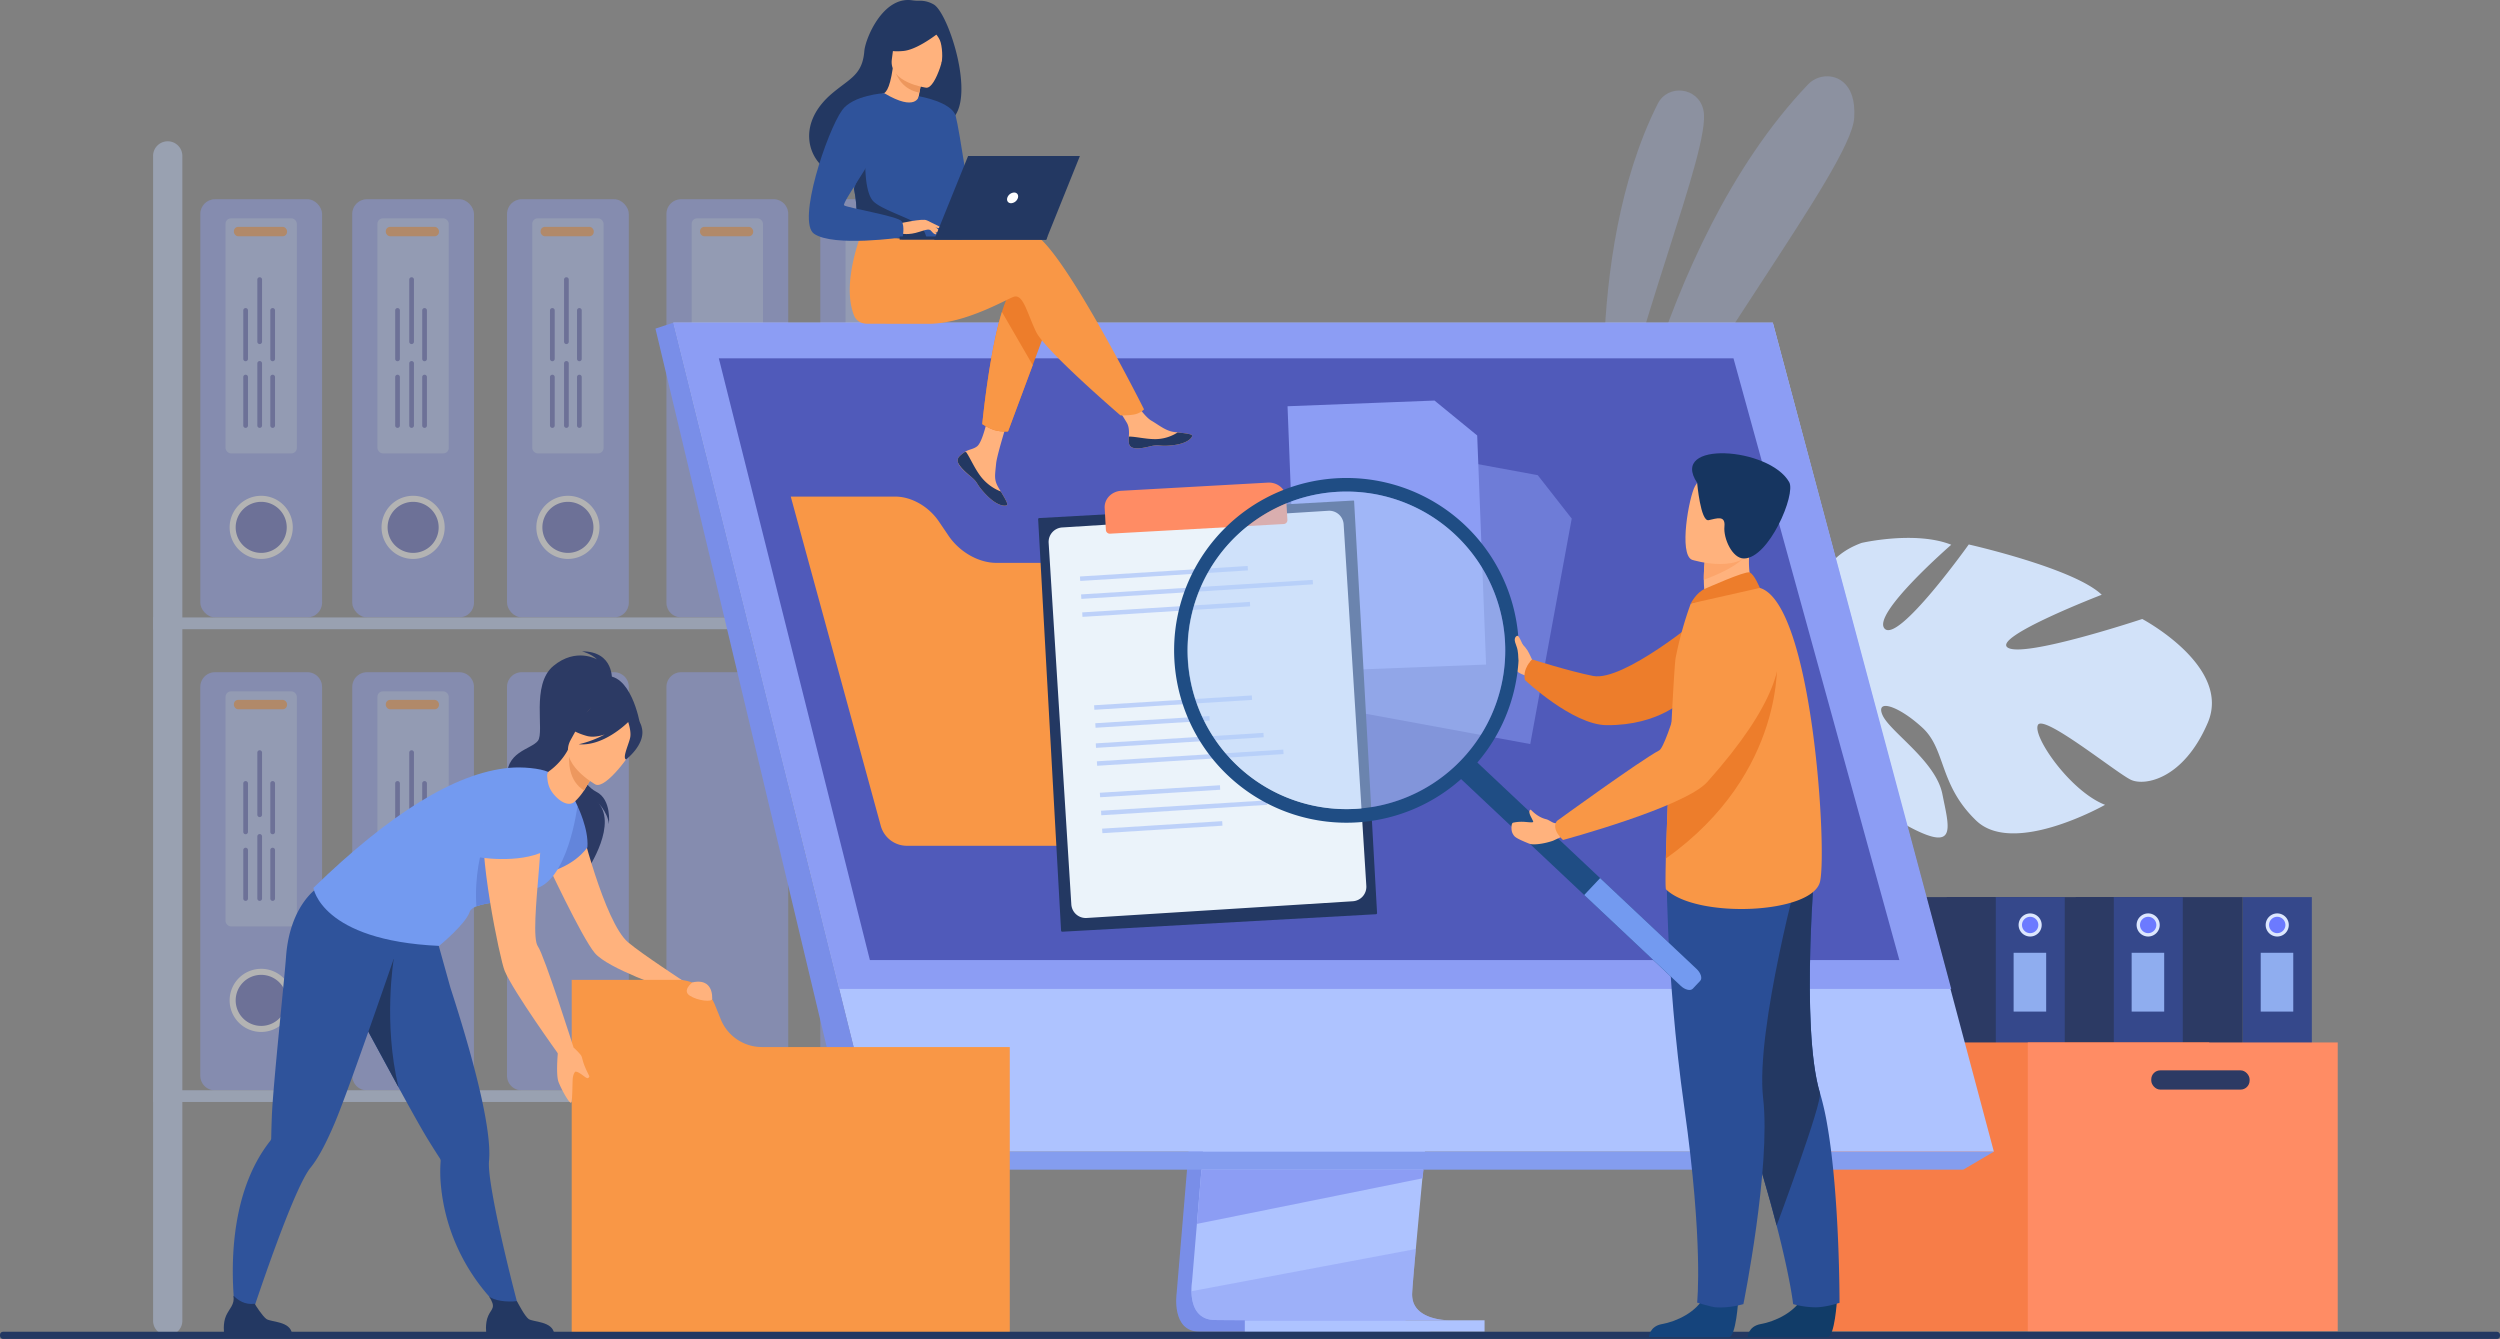<svg xmlns="http://www.w3.org/2000/svg" viewBox="0 0 2336.66 1251.48"><rect x="0" y="0" width="2336.66" height="1251.48" fill="#808080" stroke="none"/><defs><style>.cls-1{opacity:0.5;}.cls-2{fill:#aec3ff;}.cls-3{opacity:0.4;}.cls-4{fill:#8c9df4;}.cls-5{fill:#505aba;}.cls-6{fill:#fff;}.cls-7{fill:#f99746;}.cls-8{fill:#bdd1f9;}.cls-9{fill:#d2e2f9;}.cls-10{fill:#35488b;}.cls-11{fill:#2c3a64;}.cls-12{fill:#dde7fe;}.cls-13{fill:#6c7aff;}.cls-14{fill:#8fadef;}.cls-15{fill:#f77d48;}.cls-16{fill:#ff8c64;}.cls-17{fill:#798ee8;}.cls-18{fill:#849def;}.cls-19{fill:#ffb27d;}.cls-20{fill:#2f539b;}.cls-21{fill:#233862;}.cls-22{fill:#6385db;}.cls-23{fill:#739af0;}.cls-24{fill:#ed985f;}.cls-25{fill:#ed7d2b;}.cls-26{fill:#ed975d;}.cls-27{fill:#ebf3fa;}.cls-28{fill:#113c68;}.cls-29{fill:#2a4e96;}.cls-30{fill:#15447c;}.cls-31{fill:#fca56b;}.cls-32{fill:#163560;}.cls-33{fill:#1f4d84;}.cls-34{fill:#b3cff9;}</style></defs><g id="Layer_2" data-name="Layer 2"><g id="_Layer_" data-name="&lt;Layer&gt;"><g class="cls-1"><g class="cls-1"><path class="cls-2" d="M1503.07,444.76S1477.3,240.69,1549.36,97.1c9.57-19.08,37.9-15.52,42.63,5.3.08.35.15.7.23,1.06C1599.72,139.14,1523.21,316.61,1503.07,444.76Z"/></g><g class="cls-1"><path class="cls-2" d="M1504.87,504.58S1544.29,231.64,1689.81,79c8.87-9.31,23.75-10.45,33.38-1.92,6.27,5.55,11,15.49,9.86,33.12C1730.14,157.19,1574,351.91,1504.87,504.58Z"/></g></g><g class="cls-3"><rect class="cls-4" x="187.22" y="186.19" width="113.85" height="390.87" rx="13.76" transform="translate(488.28 763.25) rotate(180)"/><path class="cls-5" d="M270.82,492.76a26.68,26.68,0,1,0-26.68,26.68A26.68,26.68,0,0,0,270.82,492.76Z"/><path class="cls-6" d="M244.14,522.42a29.51,29.51,0,1,1,29.51-29.51A29.55,29.55,0,0,1,244.14,522.42Zm0-53.37A23.86,23.86,0,1,0,268,492.91,23.89,23.89,0,0,0,244.14,469.05Z"/><rect class="cls-2" x="210.79" y="204.08" width="66.67" height="219.71" rx="5.08" transform="translate(488.25 627.86) rotate(180)"/><rect class="cls-7" x="218.6" y="212.03" width="49.69" height="8.81" rx="4.05" transform="translate(486.89 432.87) rotate(180)"/><path class="cls-5" d="M252.64,352.44v45.28a2.21,2.21,0,0,0,2.21,2.21h0a2.21,2.21,0,0,0,2.2-2.21V352.44a2.2,2.2,0,0,0-2.2-2.2h0A2.2,2.2,0,0,0,252.64,352.44Z"/><path class="cls-5" d="M252.64,290.14v45.28a2.2,2.2,0,0,0,2.21,2.2h0a2.2,2.2,0,0,0,2.2-2.2V290.14a2.21,2.21,0,0,0-2.2-2.21h0A2.21,2.21,0,0,0,252.64,290.14Z"/><path class="cls-5" d="M227.38,352.44v45.28a2.2,2.2,0,0,0,2.2,2.21h0a2.2,2.2,0,0,0,2.2-2.21V352.44a2.19,2.19,0,0,0-2.2-2.2h0A2.19,2.19,0,0,0,227.38,352.44Z"/><path class="cls-5" d="M227.38,290.14v45.28a2.19,2.19,0,0,0,2.2,2.2h0a2.19,2.19,0,0,0,2.2-2.2V290.14a2.2,2.2,0,0,0-2.2-2.21h0A2.2,2.2,0,0,0,227.38,290.14Z"/><path class="cls-5" d="M240.52,339.66v58.07a2.21,2.21,0,0,0,2.21,2.2h0a2.21,2.21,0,0,0,2.2-2.2V339.66a2.2,2.2,0,0,0-2.2-2.2h0A2.2,2.2,0,0,0,240.52,339.66Z"/><path class="cls-5" d="M240.52,261.33V319.4a2.21,2.21,0,0,0,2.21,2.2h0a2.21,2.21,0,0,0,2.2-2.2V261.33a2.2,2.2,0,0,0-2.2-2.2h0A2.2,2.2,0,0,0,240.52,261.33Z"/><rect class="cls-4" x="329.2" y="186.19" width="113.85" height="390.87" rx="13.76" transform="translate(772.24 763.25) rotate(-180)"/><path class="cls-5" d="M412.8,492.76a26.68,26.68,0,1,0-26.68,26.68A26.68,26.68,0,0,0,412.8,492.76Z"/><path class="cls-6" d="M386.12,522.42a29.51,29.51,0,1,1,29.51-29.51A29.55,29.55,0,0,1,386.12,522.42Zm0-53.37A23.86,23.86,0,1,0,410,492.91,23.89,23.89,0,0,0,386.12,469.05Z"/><rect class="cls-2" x="352.77" y="204.08" width="66.67" height="219.71" rx="5.08" transform="translate(772.21 627.86) rotate(180)"/><rect class="cls-7" x="360.58" y="212.03" width="49.69" height="8.81" rx="4.05" transform="translate(770.86 432.87) rotate(180)"/><path class="cls-5" d="M394.62,352.44v45.28a2.21,2.21,0,0,0,2.21,2.21h0a2.21,2.21,0,0,0,2.2-2.21V352.44a2.2,2.2,0,0,0-2.2-2.2h0A2.2,2.2,0,0,0,394.62,352.44Z"/><path class="cls-5" d="M394.62,290.14v45.28a2.2,2.2,0,0,0,2.21,2.2h0a2.2,2.2,0,0,0,2.2-2.2V290.14a2.21,2.21,0,0,0-2.2-2.21h0A2.21,2.21,0,0,0,394.62,290.14Z"/><path class="cls-5" d="M369.36,352.44v45.28a2.2,2.2,0,0,0,2.2,2.21h0a2.2,2.2,0,0,0,2.2-2.21V352.44a2.19,2.19,0,0,0-2.2-2.2h0A2.19,2.19,0,0,0,369.36,352.44Z"/><path class="cls-5" d="M369.36,290.14v45.28a2.19,2.19,0,0,0,2.2,2.2h0a2.19,2.19,0,0,0,2.2-2.2V290.14a2.2,2.2,0,0,0-2.2-2.21h0A2.2,2.2,0,0,0,369.36,290.14Z"/><path class="cls-5" d="M382.51,339.66v58.07a2.2,2.2,0,0,0,2.2,2.2h0a2.21,2.21,0,0,0,2.2-2.2V339.66a2.2,2.2,0,0,0-2.2-2.2h0A2.19,2.19,0,0,0,382.51,339.66Z"/><path class="cls-5" d="M382.51,261.33V319.4a2.2,2.2,0,0,0,2.2,2.2h0a2.21,2.21,0,0,0,2.2-2.2V261.33a2.2,2.2,0,0,0-2.2-2.2h0A2.19,2.19,0,0,0,382.51,261.33Z"/><rect class="cls-4" x="473.89" y="186.19" width="113.85" height="390.87" rx="13.76" transform="translate(1061.63 763.25) rotate(180)"/><path class="cls-5" d="M557.5,492.76a26.69,26.69,0,1,0-26.69,26.68A26.69,26.69,0,0,0,557.5,492.76Z"/><path class="cls-6" d="M530.81,522.42a29.51,29.51,0,1,1,29.51-29.51A29.55,29.55,0,0,1,530.81,522.42Zm0-53.37a23.86,23.86,0,1,0,23.86,23.86A23.89,23.89,0,0,0,530.81,469.05Z"/><rect class="cls-2" x="497.46" y="204.08" width="66.67" height="219.71" rx="5.08" transform="translate(1061.6 627.86) rotate(180)"/><rect class="cls-7" x="505.28" y="212.03" width="49.69" height="8.81" rx="4.05" transform="translate(1060.24 432.87) rotate(180)"/><path class="cls-5" d="M539.32,352.44v45.28a2.2,2.2,0,0,0,2.2,2.21h0a2.21,2.21,0,0,0,2.2-2.21V352.44a2.2,2.2,0,0,0-2.2-2.2h0A2.19,2.19,0,0,0,539.32,352.44Z"/><path class="cls-5" d="M539.32,290.14v45.28a2.19,2.19,0,0,0,2.2,2.2h0a2.2,2.2,0,0,0,2.2-2.2V290.14a2.21,2.21,0,0,0-2.2-2.21h0A2.2,2.2,0,0,0,539.32,290.14Z"/><path class="cls-5" d="M514.05,352.44v45.28a2.21,2.21,0,0,0,2.2,2.21h0a2.21,2.21,0,0,0,2.21-2.21V352.44a2.2,2.2,0,0,0-2.21-2.2h0A2.2,2.2,0,0,0,514.05,352.44Z"/><path class="cls-5" d="M514.05,290.14v45.28a2.2,2.2,0,0,0,2.2,2.2h0a2.2,2.2,0,0,0,2.21-2.2V290.14a2.21,2.21,0,0,0-2.21-2.21h0A2.21,2.21,0,0,0,514.05,290.14Z"/><path class="cls-5" d="M527.2,339.66v58.07a2.2,2.2,0,0,0,2.2,2.2h0a2.2,2.2,0,0,0,2.2-2.2V339.66a2.19,2.19,0,0,0-2.2-2.2h0A2.19,2.19,0,0,0,527.2,339.66Z"/><path class="cls-5" d="M527.2,261.33V319.4a2.2,2.2,0,0,0,2.2,2.2h0a2.2,2.2,0,0,0,2.2-2.2V261.33a2.19,2.19,0,0,0-2.2-2.2h0A2.19,2.19,0,0,0,527.2,261.33Z"/><path class="cls-4" d="M636.65,186.19H723a13.75,13.75,0,0,1,13.75,13.75V563.3A13.76,13.76,0,0,1,723,577.06H636.65A13.76,13.76,0,0,1,622.9,563.3V199.95a13.76,13.76,0,0,1,13.76-13.76Z" transform="translate(1359.64 763.25) rotate(180)"/><rect class="cls-2" x="646.47" y="204.08" width="66.67" height="219.71" rx="5.08" transform="translate(1359.61 627.86) rotate(180)"/><rect class="cls-7" x="654.28" y="212.03" width="49.69" height="8.81" rx="4.05" transform="translate(1358.26 432.87) rotate(180)"/><rect class="cls-4" x="766.7" y="186.19" width="113.85" height="390.87" rx="13.76" transform="translate(1647.24 763.25) rotate(180)"/><rect class="cls-2" x="790.27" y="204.08" width="66.67" height="219.71" rx="5.08" transform="translate(1647.21 627.86) rotate(180)"/><rect class="cls-7" x="798.08" y="212.03" width="49.69" height="8.81" rx="4.05" transform="translate(1645.86 432.87) rotate(180)"/><path class="cls-4" d="M201,628.3h86.33a13.76,13.76,0,0,1,13.76,13.76v363.36a13.75,13.75,0,0,1-13.75,13.75H201a13.76,13.76,0,0,1-13.76-13.76V642.05A13.76,13.76,0,0,1,201,628.3Z" transform="translate(488.28 1647.46) rotate(180)"/><circle class="cls-5" cx="244.14" cy="934.86" r="26.68"/><path class="cls-6" d="M244.14,964.53A29.51,29.51,0,1,1,273.65,935,29.55,29.55,0,0,1,244.14,964.53Zm0-53.37A23.86,23.86,0,1,0,268,935,23.88,23.88,0,0,0,244.14,911.16Z"/><rect class="cls-2" x="210.79" y="646.18" width="66.67" height="219.71" rx="5.08" transform="translate(488.25 1512.07) rotate(180)"/><rect class="cls-7" x="218.6" y="654.13" width="49.69" height="8.81" rx="4.05" transform="translate(486.89 1317.08) rotate(180)"/><path class="cls-5" d="M252.64,794.55v45.28a2.2,2.2,0,0,0,2.21,2.2h0a2.2,2.2,0,0,0,2.2-2.2V794.55a2.2,2.2,0,0,0-2.2-2.2h0A2.2,2.2,0,0,0,252.64,794.55Z"/><path class="cls-5" d="M252.64,732.24v45.29a2.2,2.2,0,0,0,2.21,2.2h0a2.2,2.2,0,0,0,2.2-2.2V732.24a2.21,2.21,0,0,0-2.2-2.2h0A2.21,2.21,0,0,0,252.64,732.24Z"/><path class="cls-5" d="M227.38,794.55v45.28a2.19,2.19,0,0,0,2.2,2.2h0a2.19,2.19,0,0,0,2.2-2.2V794.55a2.19,2.19,0,0,0-2.2-2.2h0A2.19,2.19,0,0,0,227.38,794.55Z"/><path class="cls-5" d="M227.38,732.24v45.29a2.19,2.19,0,0,0,2.2,2.2h0a2.19,2.19,0,0,0,2.2-2.2V732.24a2.2,2.2,0,0,0-2.2-2.2h0A2.2,2.2,0,0,0,227.38,732.24Z"/><path class="cls-5" d="M240.52,781.77v58.06a2.21,2.21,0,0,0,2.21,2.21h0a2.21,2.21,0,0,0,2.2-2.21V781.77a2.21,2.21,0,0,0-2.2-2.21h0A2.21,2.21,0,0,0,240.52,781.77Z"/><path class="cls-5" d="M240.52,703.44V761.5a2.21,2.21,0,0,0,2.21,2.21h0a2.21,2.21,0,0,0,2.2-2.21V703.44a2.21,2.21,0,0,0-2.2-2.21h0A2.21,2.21,0,0,0,240.52,703.44Z"/><path class="cls-4" d="M343,628.3h86.34A13.76,13.76,0,0,1,443,642.05v363.36a13.75,13.75,0,0,1-13.75,13.75H343a13.76,13.76,0,0,1-13.76-13.76V642.05A13.76,13.76,0,0,1,343,628.3Z" transform="translate(772.24 1647.46) rotate(180)"/><path class="cls-5" d="M412.8,934.86a26.68,26.68,0,1,0-26.68,26.69A26.68,26.68,0,0,0,412.8,934.86Z"/><path class="cls-6" d="M386.12,964.53A29.51,29.51,0,1,1,415.63,935,29.55,29.55,0,0,1,386.12,964.53Zm0-53.37A23.86,23.86,0,1,0,410,935,23.88,23.88,0,0,0,386.12,911.16Z"/><rect class="cls-2" x="352.77" y="646.18" width="66.67" height="219.71" rx="5.08" transform="translate(772.21 1512.07) rotate(180)"/><rect class="cls-7" x="360.58" y="654.13" width="49.69" height="8.81" rx="4.05" transform="translate(770.86 1317.08) rotate(180)"/><path class="cls-5" d="M394.62,794.55v45.28a2.2,2.2,0,0,0,2.21,2.2h0a2.2,2.2,0,0,0,2.2-2.2V794.55a2.2,2.2,0,0,0-2.2-2.2h0A2.2,2.2,0,0,0,394.62,794.55Z"/><path class="cls-5" d="M394.62,732.24v45.29a2.2,2.2,0,0,0,2.21,2.2h0a2.2,2.2,0,0,0,2.2-2.2V732.24a2.21,2.21,0,0,0-2.2-2.2h0A2.21,2.21,0,0,0,394.62,732.24Z"/><path class="cls-5" d="M369.36,794.55v45.28a2.19,2.19,0,0,0,2.2,2.2h0a2.19,2.19,0,0,0,2.2-2.2V794.55a2.19,2.19,0,0,0-2.2-2.2h0A2.19,2.19,0,0,0,369.36,794.55Z"/><path class="cls-5" d="M369.36,732.24v45.29a2.19,2.19,0,0,0,2.2,2.2h0a2.19,2.19,0,0,0,2.2-2.2V732.24a2.2,2.2,0,0,0-2.2-2.2h0A2.2,2.2,0,0,0,369.36,732.24Z"/><path class="cls-5" d="M382.51,781.77v58.06a2.2,2.2,0,0,0,2.2,2.21h0a2.21,2.21,0,0,0,2.2-2.21V781.77a2.21,2.21,0,0,0-2.2-2.21h0A2.2,2.2,0,0,0,382.51,781.77Z"/><path class="cls-5" d="M382.51,703.44V761.5a2.2,2.2,0,0,0,2.2,2.21h0a2.21,2.21,0,0,0,2.2-2.21V703.44a2.21,2.21,0,0,0-2.2-2.21h0A2.2,2.2,0,0,0,382.51,703.44Z"/><path class="cls-4" d="M487.64,628.3H574a13.76,13.76,0,0,1,13.76,13.76v363.36A13.75,13.75,0,0,1,574,1019.17H487.64a13.76,13.76,0,0,1-13.76-13.76V642.05A13.76,13.76,0,0,1,487.64,628.3Z" transform="translate(1061.63 1647.46) rotate(180)"/><path class="cls-4" d="M636.65,628.3H723a13.75,13.75,0,0,1,13.75,13.75v363.36A13.75,13.75,0,0,1,723,1019.17H636.65a13.76,13.76,0,0,1-13.76-13.76V642.05A13.76,13.76,0,0,1,636.65,628.3Z" transform="translate(1359.64 1647.46) rotate(180)"/><path class="cls-4" d="M780.45,628.3h86.33a13.76,13.76,0,0,1,13.76,13.76v363.36a13.75,13.75,0,0,1-13.75,13.75H780.45a13.76,13.76,0,0,1-13.76-13.76V642.05A13.76,13.76,0,0,1,780.45,628.3Z" transform="translate(1647.24 1647.46) rotate(180)"/><path class="cls-8" d="M156.76,1248.14h0a13.69,13.69,0,0,1-13.69-13.69V145.74a13.69,13.69,0,0,1,13.69-13.69h0a13.69,13.69,0,0,1,13.69,13.69V1234.45A13.69,13.69,0,0,1,156.76,1248.14Z"/><rect class="cls-8" x="143.07" y="577.11" width="790.84" height="10.99" transform="translate(1076.99 1165.21) rotate(180)"/><rect class="cls-8" x="143.07" y="1018.99" width="839.94" height="10.99" transform="translate(1126.09 2048.98) rotate(180)"/></g><path class="cls-9" d="M1823.77,509.16s-75.18,65.27-62.18,78.51,78.54-78.77,78.54-78.77,98.45,22.17,124.28,47c0,0-103.54,39.88-87.67,49.51s125.53-26.86,125.53-26.86,83.82,44.36,61.25,97-58.68,59.26-71.65,53.39-81.75-61.8-87.09-51.35,30.15,62,62.75,74.66c0,0-85.34,48.42-120.38,14.79s-28.19-66.38-50.22-86.77-44.19-27.64-37.46-12,49.8,42.81,56,73.93,13.67,53.2-27.24,32.54-100.51-75.19-91.7-112.27c.39-1.62.75-3.16,1.1-4.64a18.09,18.09,0,0,0-1.1,4.64c-9.49-1.36-33.53,9-51.26,17.5-2.83,1.6-6.94,3.65-12.71,6.29h0c-2.51,1.28-4.54,2.33-6,3.08-37,21.21-72.87,80-72.87,80l-9.12-3.94c26.12-67.21,90.5-88.45,90.5-88.45,46.82-20.18,70.22-51.58,70.22-51.58s-37.66-91.5,34.66-117.92C1740,507.42,1790.27,495.84,1823.77,509.16Z"/><rect class="cls-10" x="2096.12" y="838.48" width="64.67" height="208.62" transform="translate(4256.91 1885.59) rotate(180)"/><rect class="cls-11" x="1940.17" y="838.48" width="155.95" height="208.62" transform="translate(4036.3 1885.59) rotate(180)"/><path class="cls-12" d="M2139.25,864.54a10.8,10.8,0,1,0-10.79,10.79A10.79,10.79,0,0,0,2139.25,864.54Z"/><path class="cls-13" d="M2136.09,864.54a7.64,7.64,0,1,0-7.63,7.63A7.64,7.64,0,0,0,2136.09,864.54Z"/><rect class="cls-14" x="2113.01" y="890.54" width="30.42" height="54.95" transform="translate(4256.44 1836.03) rotate(180)"/><rect class="cls-10" x="1975.48" y="838.48" width="64.67" height="208.62" transform="translate(4015.63 1885.59) rotate(180)"/><rect class="cls-11" x="1819.53" y="838.48" width="155.95" height="208.62" transform="translate(3795.02 1885.59) rotate(180)"/><path class="cls-12" d="M2018.61,864.54a10.8,10.8,0,1,0-10.79,10.79A10.79,10.79,0,0,0,2018.61,864.54Z"/><path class="cls-13" d="M2015.45,864.54a7.63,7.63,0,1,0-7.63,7.63A7.64,7.64,0,0,0,2015.45,864.54Z"/><rect class="cls-14" x="1992.37" y="890.54" width="30.42" height="54.95" transform="translate(4015.16 1836.03) rotate(180)"/><rect class="cls-10" x="1865.18" y="838.48" width="64.67" height="208.62" transform="translate(3795.02 1885.59) rotate(180)"/><rect class="cls-11" x="1709.23" y="838.48" width="155.95" height="208.62" transform="translate(3574.4 1885.59) rotate(180)"/><path class="cls-12" d="M1908.3,864.54a10.79,10.79,0,1,0-10.79,10.79A10.79,10.79,0,0,0,1908.3,864.54Z"/><path class="cls-13" d="M1905.14,864.54a7.63,7.63,0,1,0-7.63,7.63A7.64,7.64,0,0,0,1905.14,864.54Z"/><rect class="cls-14" x="1882.06" y="890.54" width="30.42" height="54.95" transform="translate(3794.54 1836.03) rotate(180)"/><rect class="cls-15" x="1699.51" y="974.34" width="365.37" height="269.95" transform="translate(3764.39 2218.63) rotate(180)"/><rect class="cls-16" x="1895.31" y="974.34" width="289.69" height="269.95" transform="translate(4080.3 2218.63) rotate(180)"/><rect class="cls-11" x="2010.7" y="1000.42" width="91.93" height="17.99" rx="8.45" transform="translate(4113.33 2018.83) rotate(180)"/><path class="cls-17" d="M1149.15,621.53,1099.74,1209s-5.17,35.61,21.32,35.67c43.55.11,216.78,0,216.78,0s-32.78-7.41-32.38-24.09c.47-19.66,57.75-604.64,57.75-604.64Z"/><path class="cls-2" d="M1354.15,1234c-8.57,0-176.28.31-218.69-.23-18.49-.23-21.73-16.44-21.88-26.92a52.24,52.24,0,0,1,.56-8.75l1.28-15.27,3.28-38.92,2.89-34.38,3.72-44.19,3.13-37.29,35.11-417.46,214.06-5.55s-24.13,244.81-41.2,423c-1.9,19.85-3.71,38.89-5.39,56.66q-.81,8.52-1.57,16.62c-1.59,16.87-3,32.35-4.29,46-.66,7.2-1.28,13.9-1.83,20-2.18,24-3.45,39.38-3.47,42.3a24.55,24.55,0,0,0,.42,4.75C1323.79,1233.18,1350.94,1234,1354.15,1234Z"/><polygon class="cls-2" points="629.3 301.58 749.66 785.02 766.14 851.23 822.19 1076.4 1863.6 1076.4 1656.99 301.58 629.3 301.58"/><polygon class="cls-17" points="629.3 301.58 612.62 307.14 800.02 1093.22 822.19 1076.4 629.3 301.58"/><polygon class="cls-18" points="800.02 1093.22 1835.02 1093.22 1863.6 1076.4 822.19 1076.4 800.02 1093.22"/><rect class="cls-2" x="1163.48" y="1234.02" width="224.09" height="10.65" transform="translate(2551.05 2478.7) rotate(180)"/><polygon class="cls-4" points="1330.61 1093.21 1329.45 1101.36 1118.7 1143.93 1121.59 1109.55 1122.97 1093.21 1330.61 1093.21"/><g class="cls-1"><path class="cls-4" d="M1354.15,1234c-8.57,0-176.28.31-218.69-.23-18.49-.23-21.73-16.44-21.88-26.92l209.75-39.47c-2.18,24-3.45,39.38-3.47,42.3a24.55,24.55,0,0,0,.42,4.75C1323.79,1233.18,1350.94,1234,1354.15,1234Z"/></g><polygon class="cls-4" points="629.3 301.58 1656.99 301.58 1823.74 924.29 784.33 924.29 629.3 301.58"/><polygon class="cls-5" points="1775.27 897.31 813.04 897.31 778.65 760.33 765.35 707.33 759.92 685.72 724.58 544.95 722.75 537.62 704.07 463.21 695.71 429.91 688.58 401.51 682.76 378.35 671.87 334.94 1620.23 334.94 1632.2 378.35 1638.58 401.51 1646.41 429.91 1655.59 463.21 1716.06 682.54 1716.06 682.56 1721.17 701.14 1723.56 709.76 1765.31 861.19 1775.27 897.31"/><path class="cls-11" d="M571.93,636.11s2.51-27.35-28-27.35c0,0,9.26,2.51,14,7.54,0,0-19.5-11.45-40.71,6.14s-8,61.68-14.48,70-31.57,10-28.5,37.12S554,790.59,549,813c0,0,30-44.15,8.56-64.31,0,0,10.47,9.86,11.54,21.59,0,0,2.84-22.89-11.73-30.21-12.88-6.48-23.44-30.17-22.33-34.4S571.93,636.11,571.93,636.11Z"/><path class="cls-19" d="M541.84,767.44s22.83,94.45,45.24,113.33c13.48,11.35,53.53,37.39,53.53,37.39L624,924.21s-55.56-18.76-68-33.38-46.49-87.9-46.49-87.9Z"/><path class="cls-7" d="M673.66,952.69,668.3,939.4a37.69,37.69,0,0,0-34.95-23.57h-99v330.92H943.81V978.63H712.12A41.49,41.49,0,0,1,673.66,952.69Z"/><path class="cls-20" d="M327.26,933.37c.21.36.42.74.63,1.11,5,8.69,16.46,30,29.08,53.25,6,11,12.23,22.55,18.16,33.37,10.22,18.67,19.51,35.3,24.94,44.09,5.51,8.94,9.57,15.22,11.22,17.73h0a4.25,4.25,0,0,1,.54,2.59,134.48,134.48,0,0,0,.36,23.42c7.61,75.75,58.69,116.35,58.69,116.35l15.19,2.24s-21.49-79.62-27.83-124.64c-1.06-7.63-1.53-13.81-1.16-17.85,1.13-11.73-1-28.94-4.9-48.71-7-35.14-19.88-78.26-31.06-112.77-.7-2.21-22.07-79.47-22.07-79.47-17.92,15.67-83.31,22.13-83.31,22.13S304.66,893.18,327.26,933.37Z"/><path class="cls-21" d="M518,1246.75H454.57s-1.52-9.66,1.79-17c3.17-7,7.69-7.26.58-18.28,4,4.15,17,5.86,26.14,4.63,1.12,1.82,7.24,14,11,16.73C498.21,1235.81,516.68,1234.75,518,1246.75Z"/><path class="cls-21" d="M327.26,933.37c.21.36.42.74.63,1.11,5,8.69,32,58.59,44.64,81.87C357.9,956.18,368.08,896,368.08,896Z"/><path class="cls-11" d="M563.28,632.27c.42-1.67-36.2,16.55-38.06,18.61-17.17,19-12.28,43.91-2.45,44.14,6.3.16,5.08,10.64,5.08,10.64L598.06,676S589.61,626.66,563.28,632.27Z"/><path class="cls-22" d="M539.69,753.25s10.68,21.35,9.35,38.67c0,0-12.89,20.34-46.3,25.48C502.74,817.4,531.47,753.24,539.69,753.25Z"/><path class="cls-20" d="M376.68,870.94l.22-11.85c-23.63,3-81.45-28.23-81.45-28.23s-24.71,16.44-28.1,63.37C265.7,917.14,255.26,1014,254.1,1043c-.42,10.49-.56,18-.61,21a0,0,0,0,1,0,0,4.17,4.17,0,0,1-1,2.44,134.7,134.7,0,0,0-12.8,19.62c-36,67.06-17.19,158.18-17.19,158.18l8.37-2.12s30.48-94.47,50.39-135.33c3.38-6.93,6.46-12.32,9-15.44,7.49-9.1,15.39-24.55,23.18-43.14C328.17,1013,376.68,870.94,376.68,870.94Z"/><path class="cls-21" d="M272.91,1246.75H209.52s-1.52-9.66,1.79-17c3.17-7,8.14-10.23,6.95-18.74,4,4.15,10.59,8.79,19.76,7.56,1.12,1.82,7.25,11.56,11,14.26C253.16,1235.81,271.63,1234.75,272.91,1246.75Z"/><path class="cls-23" d="M498.46,831c-8.51,1.45,1.39,8.22-10.32,9.49-16.67,1.82-33.88,3.06-42.89,6.66-3.29,1.31-5.49,2.93-6.18,5-3.9,11.75-28.65,31.94-28.65,31.94-110.38-5-117.49-54.22-117.49-54.22,71.64-69.57,132.58-107.5,183-112.19,12.26-1.14,28.78.39,36.54,3.84,17.61,7.85,27.27,31.71,27.27,31.71S530.81,825.5,498.46,831Z"/><path class="cls-22" d="M488.14,840.51c-16.67,1.82-33.88,3.06-42.89,6.66-3.69-55,22.29-96.46,22.29-96.46S484.49,819.68,488.14,840.51Z"/><path class="cls-19" d="M502.52,741.39s-41.92-2.29-49.36,24,14,131.36,18.59,142.2c8.4,19.74,50.78,78.52,50.78,78.52l13.58-7s-27.28-86.06-33.37-94.58C493.18,871.16,515.07,752.84,502.52,741.39Z"/><path class="cls-19" d="M536.11,979.11a62,62,0,0,1,6.33,6.49c2.82,3.45.34,4.69,8.43,20.29,0,0-.41,2.17-2.17,1.77s-7.87-6.45-11-6c0,0-2.24,1.84-2.49,8-.23,5.72-.24,18.37-1.24,20.74s-8.27-10-11.85-18.88c-3.14-7.82-.08-34.19-.08-34.19Z"/><path class="cls-23" d="M444.89,800.61c.11.62,39.67,7.28,64.41-5.28,0,0,20.67-64.75-8.87-61.65s-47,12.4-47.77,26.54S444.89,800.61,444.89,800.61Z"/><path class="cls-19" d="M511.47,726.08c.43,5.24,1.1,11.37,8,18.44,5.25,5.41,12.84,9.63,18.18,4.3a57.81,57.81,0,0,0,8.25-10c4.61-7.92,10.1-16,10.1-16l-23.73-20.79-1.41-1.24a60.5,60.5,0,0,1-17.68,20.05C511.53,722.07,511.31,724.07,511.47,726.08Z"/><path class="cls-24" d="M556,722.84s-5.48,8.08-10.09,16c-14.75-9.09-14.76-27.34-13.63-36.8Z"/><path class="cls-19" d="M556.61,733.26s-35.8-19.92-23.05-42,16.71-39.57,40.11-27.78,22.94,22.76,20.48,31.17S566.25,737.87,556.61,733.26Z"/><path class="cls-11" d="M600.2,681.73c-1.64-9.81-6.63-10.75-10.11-10.1-13.22-21.86-34.82-13.33-34.82-13.33a48.75,48.75,0,0,1-28.22,17s4.15,7.73,21.27,12.52c5.23,1.46,11.17.57,16.89-1.35a95.75,95.75,0,0,1-24.3,9.16c22.56,2.06,44-18.56,46.25-20.77,1,3.2,2.87,9.89,1.78,14.78-1.49,6.65-7.39,18.69-3.79,20.25C585.15,709.84,602.66,696.45,600.2,681.73Z"/><path class="cls-19" d="M647.16,918.21s-10,7.49-2.46,12.39,21,6.22,21,3C665.91,922.82,660.53,915.15,647.16,918.21Z"/><rect class="cls-21" y="1244.75" width="2336.66" height="6.73" rx="2.76"/><path class="cls-7" d="M886.41,500.5l-8.88-13.11c-9.52-14.05-25.67-23.25-40.82-23.25H739.09L756,526.08l67.22,245.79a25.34,25.34,0,0,0,24.44,18.65H1199a25.34,25.34,0,0,0,24.45-32l-63.56-232.42H931.33C914.65,526.08,896.88,516,886.41,500.5Z"/><path class="cls-19" d="M896.54,426.77a5.41,5.41,0,0,0-1,5.8,0,0,0,0,0,0,0c1.4,3.87,6,8.2,11.4,12.52.69.55,1.3,1.06,1.83,1.52l.41.37.32.29c5,4.62,3.12,5.68,12.13,15.06,10.26,10.69,17.33,10.88,19.34,9.91,1.71-.83-1.75-6.5-5.58-12.87-.18-.31-.36-.62-.56-.93-.51-.84-1-1.7-1.52-2.56-4.49-7.66-3.33-11.26-2.26-22.67.87-9.27,14.44-51.78,14.44-51.78l-19.68-3.4s-5.94,33.86-12.47,39.07c-3.49,2.78-7.4,2.81-10.76,4.87-.24.14-.47.29-.7.44A25.7,25.7,0,0,0,896.54,426.77Z"/><path class="cls-21" d="M896.54,426.77a5.41,5.41,0,0,0-1,5.8,0,0,0,0,0,0,0c1.72,3.87,6.23,8.17,11.42,12.48.68.56,1.28,1.08,1.81,1.56l.41.37.32.29c5,4.62,3.12,5.68,12.13,15.06,10.26,10.69,17.33,10.88,19.34,9.91,1.71-.83-1.75-6.5-5.58-12.87a43.77,43.77,0,0,1-18.3-13.49c-6-7.61-10-17.3-14-23.25l-1.16-.22A25.7,25.7,0,0,0,896.54,426.77Z"/><path class="cls-19" d="M1055.23,414.53c1.21,6.07,9.87,5.06,19.55,2.7s7.37.45,21.14-1.07,17.94-6.65,18.36-8.7c.38-1.81-6.42-2.46-13.72-3.3l-2.76-.33c-8.24-1-14.27-6.36-21.75-10.72-7.09-4.14-17.66-21-17.66-21l-18.89,1.49s9.91,15.06,13.74,21.6c2.25,3.85,2.13,8.94,1.85,12.87A24.11,24.11,0,0,0,1055.23,414.53Z"/><path class="cls-21" d="M1074.78,417.23c9.67-2.36,7.37.45,21.14-1.07s17.94-6.65,18.36-8.7c.38-1.81-6.42-2.46-13.72-3.3l-.07.14a38.82,38.82,0,0,1-19.72,6.12c-9.34.23-19.23-2.45-25.68-2.35a24.11,24.11,0,0,0,.14,6.46C1056.44,420.6,1065.1,419.59,1074.78,417.23Z"/><path class="cls-25" d="M982.91,293.77l-17.67,47.49-23.07,62a37.42,37.42,0,0,1-12.24-1.12c-5.51-1.6-11.84-5.77-11.84-5.77s6.43-66.59,18.38-104.81c3.06-9.81,6.49-17.75,10.27-22.21C965.26,247.49,982.91,293.77,982.91,293.77Z"/><path class="cls-7" d="M965,218.33c-10-3.25-36.27-.07-64.7,5.07a19.3,19.3,0,0,1-19.92-9h0l-71.56-5.61s-23.63,52.36-10.72,85.73c1.9,4.91,6.07,8,12.51,8.07h0s43.24.08,57.07.08c35.59,0,75.33-24.44,80.47-25.46,8.42-1.68,11.77,15.14,20.18,32.81s79,78.27,79,78.27,10.86.11,15.35-1.57c4.82-1.81,6.59-4.16,6.59-4.16S991.06,226.75,965,218.33Z"/><path class="cls-21" d="M872.84,4.25A25.33,25.33,0,0,0,859.17.69a37.46,37.46,0,0,1-6.6-.41c-27.31-4-43.77,35.66-44.74,47.64-1.77,22-13.42,25.36-29.81,39.14-32.87,27.63-23.25,59.74-5.28,71.68,10.78,7.16,29.78,0,29.78,0,.27.19,52-28.88,77.47-42.9C918.19,110.43,888.19,13.39,872.84,4.25Z"/><path class="cls-19" d="M858.63,103.89c.11.08-12.54,4.39-21,.64-8-3.52-14-16.61-13.86-16.62,3.62-.16,7.6-3.33,10.66-24.09l1.55.55,25.91,9.33S860,82,858.79,89.94C857.77,96.59,857.22,103,858.63,103.89Z"/><path class="cls-26" d="M861.89,73.7s-1,4.49-2.55,12.87c-14.88-2.68-21.27-14.15-23.36-22.2Z"/><path class="cls-19" d="M865.75,82s-35.46-4.77-32.15-26.81,1-37.49,23.74-35.38S883.25,31,883.93,38.58,875.06,82.63,865.75,82Z"/><path class="cls-21" d="M882.64,26.5s-22.7,19.56-38.14,21.13-21.29-3.39-21.29-3.39A60.35,60.35,0,0,0,837.8,24.49a10.82,10.82,0,0,1,9-6.39C857.77,17.15,878.68,16.72,882.64,26.5Z"/><path class="cls-21" d="M868.46,24.74s7.59,7.35,10,12.8c2.3,5.25,3,17.82,1.15,22.81,0,0,11.84-23,5.15-34.18C877.64,14.32,868.46,24.74,868.46,24.74Z"/><path class="cls-20" d="M888.47,156.14c-1.09,71.78-.31,56.78-8.16,63.59-1.9,1.64-7.22,2.62-14.22,3.08-22,1.45-60.7-2.19-62.17-6.26-5.07-14.07-1.49-18.44-5.71-40-.45-2.3-1-4.78-1.63-7.48-3.53-14.8-7-19.84,5.57-43.61,11.37-21.53,23.18-39,24.25-38.38,30,17.81,32.39,2.85,32.39,2.85S889,121.13,888.47,156.14Z"/><path class="cls-7" d="M965.24,341.26l-23.07,62a37.42,37.42,0,0,1-12.24-1.12c-5.51-1.6-11.84-5.77-11.84-5.77s6.43-66.59,18.38-104.81Z"/><path class="cls-20" d="M858.79,89.94s30.85,5.24,34.47,18.52,15.51,93.9,15.51,93.9-8.7,8.49-15.94,1.24-22.78-75.43-22.78-75.43Z"/><path class="cls-21" d="M866.09,222.81c-22,1.45-60.7-2.19-62.17-6.26-5.07-14.07-1.49-18.44-5.71-40l10.62-29.9s-1.76,33.29,8,42.05,40.19,16.92,45,24.24A26.74,26.74,0,0,1,866.09,222.81Z"/><path class="cls-19" d="M840.88,208.8s21.72-4.83,25.22-2.9,12.06,8.95,13.13,11.39-7.8-1.86-10.68-2.63c-1.87-.5-6.79,1.2-9.23,2-10.25,3.41-16.53,1.65-16.53,1.65Z"/><path class="cls-20" d="M826.38,87.08s-29.16,1.78-39.26,15.86c-14.21,19.81-42.43,104.26-26.28,115.53,18.19,12.69,82.79,3.34,82.79,3.34s2.16-10.05-.83-14.91-51.6-12.73-53.84-15S817,148.19,817,141.46,826.38,87.08,826.38,87.08Z"/><path class="cls-19" d="M867.15,211.94s4.54,5.87,6,6.57a4.36,4.36,0,0,0,2.45.53l-3.06-5.52Z"/><path class="cls-19" d="M866.1,205.9l13.22,6.43a2.34,2.34,0,0,1-2.19.84,31,31,0,0,1-5.73-1.58Z"/><polygon class="cls-21" points="979.05 221.04 840.88 220.99 840.87 224.04 977.83 224.09 979.05 221.04"/><polygon class="cls-21" points="873.18 224.05 977.83 224.09 1009.33 145.82 904.85 145.79 873.18 224.05"/><path class="cls-6" d="M951.42,184.94c.79-2.75-.8-5-3.55-5a7.13,7.13,0,0,0-6.41,5c-.79,2.75.8,5,3.55,5A7.14,7.14,0,0,0,951.42,184.94Z"/><g class="cls-1"><polygon class="cls-4" points="1467.57 482.84 1438.63 445.87 1437.26 444.12 1435.63 443.82 1302.05 419.24 1257.1 663.58 1430.27 695.44 1468.72 486.43 1469.04 484.71 1467.57 482.84"/></g><polygon class="cls-4" points="1380.68 407.03 1380.75 408.77 1388.99 621.13 1213.04 627.95 1203.41 379.71 1339.13 374.45 1340.79 374.38 1342.5 375.79 1378.84 405.52 1380.68 407.03"/><path class="cls-21" d="M1264.94,467.84,971.32,484.21a1.07,1.07,0,0,0-1,1.13l21.43,384.5a1.08,1.08,0,0,0,1.14,1l293.2-16.34a1.07,1.07,0,0,0,1-1.13l-21.45-384.92A.67.67,0,0,0,1264.94,467.84Z"/><path class="cls-27" d="M1264.4,842.37,1015.69,858a13.54,13.54,0,0,1-14.36-12.66l-21.2-338A13.54,13.54,0,0,1,992.79,493L1241.5,477.4a13.55,13.55,0,0,1,14.36,12.66l21.2,338A13.53,13.53,0,0,1,1264.4,842.37Z"/><path class="cls-8" d="M1166.25,533.15,1009.79,543a.13.13,0,0,1-.15-.13l-.25-3.91a.15.15,0,0,1,.14-.15L1166,529a.15.15,0,0,1,.16.13l.24,3.91A.15.15,0,0,1,1166.25,533.15Z"/><path class="cls-8" d="M1168.36,566.74l-156.46,9.82a.16.16,0,0,1-.16-.14l-.24-3.91a.13.13,0,0,1,.13-.15l156.46-9.82a.16.16,0,0,1,.16.14l.24,3.91A.14.14,0,0,1,1168.36,566.74Z"/><path class="cls-8" d="M1227.08,546.19l-216.24,13.57a.13.13,0,0,1-.15-.13l-.25-3.91a.16.16,0,0,1,.14-.16L1226.82,542a.15.15,0,0,1,.15.14l.24,3.91A.13.13,0,0,1,1227.08,546.19Z"/><path class="cls-8" d="M1130.55,673.53l-106.45,6.68a.12.12,0,0,1-.13-.11l-.25-4a.12.12,0,0,1,.11-.13l106.45-6.68a.13.13,0,0,1,.13.11l.25,4A.13.13,0,0,1,1130.55,673.53Z"/><path class="cls-8" d="M1170.18,654.18,1023,663.41a.12.12,0,0,1-.13-.11l-.24-4a.12.12,0,0,1,.11-.13L1169.91,650a.12.12,0,0,1,.13.11l.25,4A.12.12,0,0,1,1170.18,654.18Z"/><path class="cls-8" d="M1181,689.13,1024.56,699a.15.15,0,0,1-.15-.14l-.24-3.91a.13.13,0,0,1,.13-.15l156.46-9.82a.15.15,0,0,1,.15.14l.25,3.91A.15.15,0,0,1,1181,689.13Z"/><path class="cls-8" d="M1199.58,704.83l-174,10.91a.12.12,0,0,1-.13-.12l-.25-3.94a.12.12,0,0,1,.12-.13l174-10.92a.13.13,0,0,1,.14.12l.25,3.94A.14.14,0,0,1,1199.58,704.83Z"/><path class="cls-8" d="M1140.37,738.15l-112,7a.14.14,0,0,1-.13-.12l-.25-3.95a.12.12,0,0,1,.12-.13l112-7a.13.13,0,0,1,.13.12l.25,3.95A.12.12,0,0,1,1140.37,738.15Z"/><path class="cls-8" d="M1142.48,771.74l-112,7a.13.13,0,0,1-.13-.11l-.25-4a.12.12,0,0,1,.12-.13l112-7a.14.14,0,0,1,.13.12l.24,4A.11.11,0,0,1,1142.48,771.74Z"/><path class="cls-8" d="M1184.22,752.26,1029.46,762a.11.11,0,0,1-.13-.11l-.25-4a.13.13,0,0,1,.11-.13L1184,748.06a.14.14,0,0,1,.13.12l.24,4A.11.11,0,0,1,1184.22,752.26Z"/><path class="cls-16" d="M1185,451.09,1048,458.72c-9,.5-16,7.71-15.5,16.09l1.15,20.69a3.66,3.66,0,0,0,4,3.3l162.06-9a3.65,3.65,0,0,0,3.58-3.72l-1.15-20.69C1201.67,457,1194,450.59,1185,451.09Z"/><path class="cls-19" d="M1432.34,617.28s-2.84-6.4-4.69-9.43-9.71-11.91-11.05-9.9-6.7,15.54-3.86,19.33-.18,10.38,14,14.38Z"/><path class="cls-25" d="M1589.77,576.87S1517.25,637.4,1489,631.79c-22.11-4.38-57.07-15.47-57.07-15.47s-9.22,8.78-6.61,19.3c0,0,44.53,41.9,76.26,42.17,49.59.42,73-24.58,73-24.58Z"/><path class="cls-28" d="M1716.94,1215.34s-2.11,34-8.67,34.44c-.88.07-33.33.07-33.33.07l-41.42-.24s.27-10,12.38-12.1,32.37-10.61,39.71-26.62C1693.32,1194.06,1716.94,1215.34,1716.94,1215.34Z"/><path class="cls-29" d="M1719.33,1217.69s-12.59,4.22-22.42,4.22a82.31,82.31,0,0,1-20.94-3s-2.37-22.93-15.41-73.44c-6.84-26.47-16.61-60.52-30.51-102.82-38.42-116.9-50.1-185.29-51.17-191.77-.05-.34-.08-.51-.08-.51l.13-.06,118.12-51.86s-14.6,161.12,4,223a261,261,0,0,1,6.76,29.63C1719.6,1118.23,1719.33,1217.69,1719.33,1217.69Z"/><path class="cls-21" d="M1660.56,1145.48c-6.84-26.47-16.61-60.52-30.51-102.82-38.42-116.9-50.1-185.29-51.17-191.77,0-.19,0-.37,0-.57l118.12-51.86s-14.6,161.12,4,223C1703.69,1030.07,1660.56,1145.48,1660.56,1145.48Z"/><path class="cls-30" d="M1624.68,1215.34s-2.1,34-8.67,34.44c-.88.07-33.32.07-33.32.07l-41.42-.24s.27-10,12.37-12.1,32.38-10.61,39.71-26.62C1601.07,1194.06,1624.68,1215.34,1624.68,1215.34Z"/><path class="cls-29" d="M1557.71,802.26s-1.53,104.41,16.53,232.6,12,182.62,12,182.62,12.41,4,17.42,4.43c12.76,1,25.84-3,25.84-3s25.86-128.25,18.44-192.41,35.41-220.18,35.41-220.18Z"/><path class="cls-19" d="M1641.47,557.92,1618.41,573l-21-5.94c-3.84-5.47-4.85-16-4.91-25.17a156.19,156.19,0,0,1,.82-16.77l31.11-13.73,11.61-5.12c0,.18-.91,9.53-1,10.9C1632.84,541.45,1641.47,557.92,1641.47,557.92Z"/><path class="cls-7" d="M1557.18,831.28c28.7,27.71,137.32,23.05,144-7.48s-7.3-259.88-56.32-274.29c-10.18-3-64.56,14.59-64.56,14.59a343.74,343.74,0,0,0-14.13,50.74c-1.09,5.54-4.26,64.15-6.63,119-1.11,25.65-2,50.47-2.53,68.65C1556.59,819.49,1556.57,830.68,1557.18,831.28Z"/><path class="cls-31" d="M1632.68,517.64c-6.31,10.67-28.45,20-40.18,24.29a156.19,156.19,0,0,1,.82-16.77l31.11-13.73C1631.31,511.34,1635.5,512.87,1632.68,517.64Z"/><path class="cls-19" d="M1581.59,523.26s50.12,15.64,59.38-15.73,22-50.46-9.65-61.77-41.39-1.19-47,8.53S1568.79,518.39,1581.59,523.26Z"/><path class="cls-32" d="M1586.26,451.27s3.2,36.49,10.74,34.91,15.86-5,14.76,6S1619.1,522.07,1630,522c23.34-.09,48.7-60,42.31-71.35C1653.86,417.9,1559.61,411.29,1586.26,451.27Z"/><path class="cls-25" d="M1593.63,550.3c.65-.27,37.32-16.72,41.6-15.31s9.64,14.52,9.64,14.52L1580.3,564.1S1585.39,553.77,1593.63,550.3Z"/><path class="cls-33" d="M1365.36,727.93,1570.9,921.44c4,3.8,9.11,5,11.29,2.69l6.94-7.37c2.18-2.32.67-7.31-3.36-11.11L1380.23,712.14c-4-3.8-9.11-5-11.29-2.69l-6.94,7.37C1359.82,719.14,1361.33,724.13,1365.36,727.93Z"/><path class="cls-23" d="M1480.71,836.52l90.19,84.92c4,3.8,9.11,5,11.29,2.69l6.94-7.37c2.18-2.32.67-7.31-3.36-11.11l-90.2-84.92Z"/><path class="cls-33" d="M1375.82,497.46a161.08,161.08,0,0,0-227.71-6.93c-.85.8-1.7,1.61-2.53,2.44a161.1,161.1,0,1,0,230.24,4.49Zm-15.65,218.47a148.4,148.4,0,1,1,6.39-209.75A148.25,148.25,0,0,1,1360.17,715.93Z"/><g class="cls-1"><path class="cls-34" d="M1150.43,709.52a148.38,148.38,0,1,0,6.39-209.74A147.67,147.67,0,0,0,1150.43,709.52Z"/></g><path class="cls-25" d="M1557,802.47c113.26-80.71,103.84-188.39,103.84-188.39-41.39,23.34-82.47,75-101.31,119.74C1558.44,759.47,1557.5,784.29,1557,802.47Z"/><path class="cls-19" d="M1445.25,765.72c-8-1.85-13.35-7.88-14.47-8.94,0,0-3.4.23.56,7.5.33.61,1.07,2.17,1.62,3.27a.71.71,0,0,1-.59,1c-4.61.35-9.24-1.48-18.12.37-1.22.26-1.58,3.19-1.53,4.44.08,2.12-.08,4.49,2.38,7.74,1.43,1.89,5.43,3.92,14.31,7.49,3.39,1.37,13.07.34,22.15-2.78l7.25-3.36L1456.56,769l-1.82.38C1451.85,770,1448.26,766.46,1445.25,765.72Z"/><path class="cls-7" d="M1625.71,564.1s101.76,19.38-29.94,166.74c-21.06,23.57-134.86,54.26-134.86,54.26s-11.54-9.82-5.72-17.78c0,0,78.35-56.89,95.59-65.94,7.76-4.07,30.1-90.81,42.74-111.7S1625.71,564.1,1625.71,564.1Z"/><path class="cls-19" d="M1429.59,619.07s-3.33-6.36-4-9.72-4.84-13.14-6.57-14.86c-.69-.69-3,.2-3.24,3.17-.12,1.29.52,3.64,1.64,6.43,1.82,4.56,1.52,10.73,2.15,12.79C1421.16,622,1429.59,619.07,1429.59,619.07Z"/></g></g></svg>